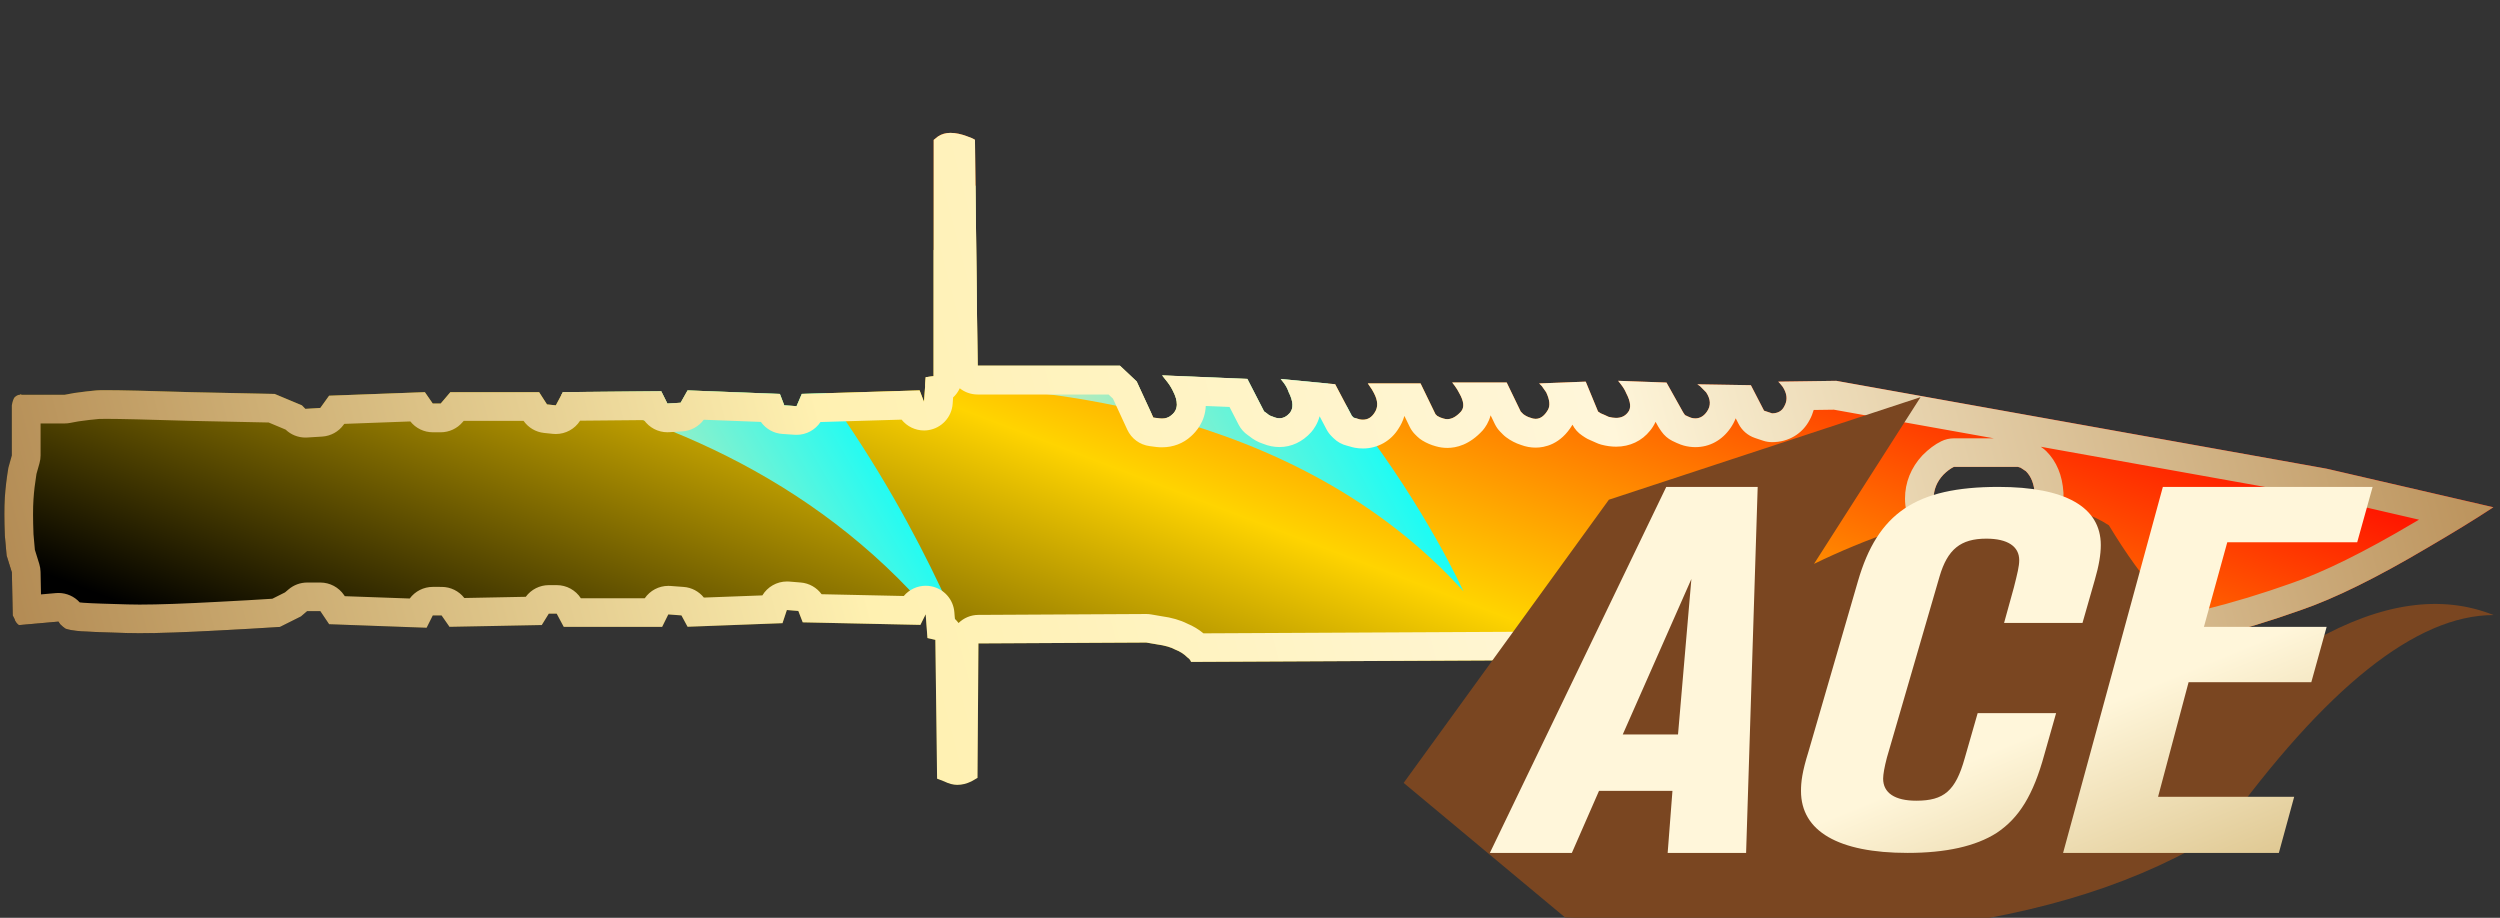 <?xml version="1.0" encoding="utf-8"?>
<!-- Generator: Adobe Illustrator 16.0.0, SVG Export Plug-In . SVG Version: 6.00 Build 0)  -->
<!DOCTYPE svg PUBLIC "-//W3C//DTD SVG 1.1//EN" "http://www.w3.org/Graphics/SVG/1.1/DTD/svg11.dtd">
<svg version="1.1" id="图层_1" xmlns="http://www.w3.org/2000/svg" xmlns:xlink="http://www.w3.org/1999/xlink" x="0px" y="0px"
	 width="87.167px" height="32px" viewBox="0 0 87.167 32" enable-background="new 0 0 87.167 32" xml:space="preserve">
<rect x="0" y="0" width="87.167" height="32" fill="#333333" stroke="none"/>
<rect fill="none" width="87.167" height="32"/>
<g>
	<g>
		<g>
			<g>
				<g>
					
						<linearGradient id="SVGID_1_" gradientUnits="userSpaceOnUse" x1="-863.488" y1="25.78" x2="-862.18" y2="24.899" gradientTransform="matrix(86.785 0 0 22.734 74908.156 -557.693)">
						<stop  offset="0.325" style="stop-color:#000000"/>
						<stop  offset="0.606" style="stop-color:#FFD400"/>
						<stop  offset="0.877" style="stop-color:#FF0000"/>
					</linearGradient>
					<path fill="url(#SVGID_1_)" d="M67.82,18.114c0.12,0.104,0.254,0.173,0.396,0.216h2.052l0.095-0.063
						c0.1-0.041,0.184-0.104,0.244-0.186c0.225-0.227,0.338-0.51,0.338-0.855c-0.021-0.349-0.123-0.612-0.308-0.796
						c-0.062-0.042-0.123-0.082-0.185-0.123l-0.093-0.029h-2.235c-0.123,0.06-0.244,0.152-0.367,0.275
						c-0.228,0.243-0.338,0.521-0.338,0.826S67.552,17.932,67.82,18.114z M86.937,17.686c-0.652,0.431-1.419,0.897-2.297,1.41
						c-1.758,1.041-3.227,1.766-4.412,2.174c-2.124,0.758-4.188,1.269-6.189,1.532c-0.61,0.063-1.185,0.104-1.715,0.123
						L41.53,23.078c-0.021-0.061-0.062-0.112-0.124-0.153c-0.123-0.123-0.266-0.215-0.428-0.276
						c-0.144-0.08-0.356-0.144-0.644-0.183l-0.368-0.063l-5.851,0.031l-0.031,4.688l-0.214,0.123
						c-0.165,0.08-0.328,0.121-0.493,0.121c-0.142,0-0.294-0.041-0.457-0.121l-0.246-0.095l-0.06-4.84l-0.276-0.063l-0.062-0.83
						l-0.184,0.37L27.989,21.7l-0.153-0.397l-0.4-0.033l-0.152,0.459l-3.31,0.125l-0.214-0.396l-0.458-0.034l-0.214,0.433h-3.432
						l-0.245-0.459h-0.276l-0.244,0.396l-3.218,0.063l-0.275-0.396H15.09l-0.214,0.428l-3.4-0.123l-0.307-0.457H10.71l-0.216,0.185
						l-0.732,0.366c-0.636,0.041-1.33,0.082-2.085,0.121c-1.513,0.082-2.594,0.111-3.248,0.092c-0.756-0.021-1.288-0.038-1.592-0.06
						c-0.267-0.021-0.451-0.053-0.554-0.093c-0.062-0.042-0.123-0.093-0.185-0.154l-0.06-0.092l-1.38,0.123
						c-0.082-0.063-0.131-0.132-0.152-0.215c-0.021-0.041-0.042-0.081-0.062-0.121l-0.03-1.503L0.231,19.37
						c-0.021-0.204-0.042-0.438-0.063-0.704c-0.021-0.552-0.021-0.99,0-1.318c0.021-0.326,0.063-0.673,0.124-1.041l0.121-0.429
						v-1.623c0-0.041,0-0.082,0-0.123c0.021-0.122,0.05-0.215,0.092-0.276c0.063-0.06,0.123-0.093,0.185-0.093
						c0.021-0.021,0.041-0.021,0.062,0h1.502l0.335-0.061c0.286-0.041,0.542-0.071,0.766-0.091c0.227-0.021,1.328,0,3.31,0.062
						c1,0.02,1.972,0.041,2.911,0.062l0.95,0.397l0.121,0.123l0.521-0.032l0.307-0.427l3.339-0.123l0.275,0.397h0.276l0.338-0.397
						h3.094l0.275,0.427l0.308,0.032l0.245-0.459l3.43-0.032l0.215,0.43l0.462-0.03l0.242-0.429l3.218,0.123l0.153,0.397
						l0.429,0.029l0.183-0.427l4.107-0.123l0.153,0.398l0.062-0.858l0.276-0.031V4.878l0.151-0.122
						c0.123-0.082,0.267-0.124,0.432-0.124c0.183,0,0.377,0.042,0.58,0.124c0.123,0.04,0.215,0.082,0.276,0.122l0.092,7.876h4.963
						l0.583,0.549l0.581,1.259l0.214,0.029c0.184,0.021,0.328-0.021,0.43-0.123c0.227-0.184,0.235-0.469,0.029-0.856
						c-0.059-0.123-0.142-0.246-0.244-0.368l-0.121-0.153l2.971,0.123l0.583,1.133l0.09,0.062c0.063,0.061,0.135,0.102,0.217,0.122
						c0.223,0.103,0.418,0.062,0.582-0.122c0.142-0.163,0.132-0.408-0.032-0.734c-0.041-0.123-0.101-0.235-0.183-0.339l-0.095-0.121
						l1.899,0.183l0.582,1.104l0.063,0.062c0.082,0.019,0.151,0.041,0.215,0.06c0.225,0.041,0.397-0.041,0.521-0.244
						c0.122-0.184,0.112-0.408-0.029-0.675c-0.04-0.082-0.092-0.162-0.151-0.245l-0.063-0.092h1.841l0.52,1.073l0.063,0.062
						c0.063,0.038,0.135,0.07,0.217,0.091c0.205,0.063,0.407-0.021,0.61-0.245c0.123-0.144,0.103-0.357-0.063-0.644
						c-0.041-0.082-0.09-0.162-0.15-0.245l-0.094-0.123h1.9l0.489,1.012l0.091,0.093c0.084,0.062,0.165,0.1,0.245,0.123
						c0.245,0.101,0.45,0.009,0.614-0.277c0.08-0.144,0.063-0.347-0.063-0.611c-0.041-0.062-0.095-0.133-0.152-0.216l-0.092-0.092
						l1.623-0.063l0.43,1.043l0.093,0.062c0.103,0.041,0.192,0.082,0.274,0.122c0.307,0.082,0.531,0.032,0.672-0.152
						c0.123-0.143,0.104-0.367-0.059-0.675c-0.041-0.103-0.104-0.203-0.185-0.307l-0.095-0.121l1.686,0.06l0.583,1.043l0.063,0.091
						c0.082,0.041,0.15,0.07,0.213,0.094c0.226,0.06,0.41-0.012,0.552-0.216c0.144-0.205,0.134-0.429-0.029-0.673
						c-0.063-0.062-0.133-0.133-0.214-0.216l-0.093-0.062l1.868,0.031l0.459,0.888l0.093,0.031c0.062,0.02,0.124,0.041,0.187,0.062
						c0.201,0,0.346-0.082,0.426-0.246c0.104-0.183,0.104-0.378,0-0.583c-0.039-0.079-0.092-0.151-0.151-0.213l-0.06-0.063
						l2.021-0.028l17.096,3.063L86.937,17.686z"/>
				</g>
			</g>
		</g>
	</g>
</g>
<linearGradient id="SVGID_2_" gradientUnits="userSpaceOnUse" x1="14.589" y1="25.646" x2="32.24" y2="15.479">
	<stop  offset="0.35" style="stop-color:#FFE3A0"/>
	<stop  offset="1" style="stop-color:#00FFFF"/>
</linearGradient>
<path fill="url(#SVGID_2_)" d="M34.062,23.5c0,0-1.637-4.784-5.255-9.791l-0.85,0.025l-0.183,0.427l-0.429-0.029l-0.153-0.397
	l-3.218-0.123l-0.242,0.43L23.27,14.07l-0.215-0.43l-3.43,0.032l-0.054,0.102C24.612,15.061,30.231,17.795,34.062,23.5z"/>
<linearGradient id="SVGID_3_" gradientUnits="userSpaceOnUse" x1="30.807" y1="23.04" x2="46.453" y2="14.027" gradientTransform="matrix(0.999 0.034 -0.034 0.999 3.847 -0.884)">
	<stop  offset="0.178" style="stop-color:#FFE3A0"/>
	<stop  offset="1" style="stop-color:#00FFFF"/>
</linearGradient>
<path fill="url(#SVGID_3_)" d="M44.75,13.336c0.082,0.104,0.142,0.216,0.183,0.339c0.164,0.326,0.174,0.571,0.032,0.734
	c-0.164,0.184-0.359,0.225-0.582,0.122c-0.082-0.021-0.154-0.062-0.217-0.122l-0.09-0.062l-0.583-1.134l-2.971-0.123l0.121,0.153
	c0.102,0.122,0.185,0.245,0.244,0.367c0.206,0.388,0.198,0.673-0.029,0.856c-0.048,0.048-0.107,0.08-0.173,0.102
	c3.584,0.981,7.383,2.784,10.34,6.047c0,0-1.294-2.86-3.737-6.027c-0.029-0.009-0.055-0.017-0.088-0.024l-0.063-0.063l-0.169-0.319
	c-0.214-0.27-0.437-0.539-0.667-0.809l-1.646-0.159L44.75,13.336z"/>
<linearGradient id="SVGID_4_" gradientUnits="userSpaceOnUse" x1="25.947" y1="14.603" x2="41.593" y2="5.589" gradientTransform="matrix(0.999 0.034 -0.034 0.999 3.847 -0.884)">
	<stop  offset="0.178" style="stop-color:#FFE3A0"/>
	<stop  offset="1" style="stop-color:#00FFFF"/>
</linearGradient>
<path fill="url(#SVGID_4_)" d="M40.152,14.432l-0.521-1.129l-0.583-0.549h-4.963L34.013,6.46l-1.458,2.264v4.396l-0.276,0.03
	l-0.021,0.301C34.251,13.463,37.104,13.659,40.152,14.432z"/>
<g>
	<g>
		<g>
			<g>
				<g>
					<g>
						<linearGradient id="SVGID_5_" gradientUnits="userSpaceOnUse" x1="83.845" y1="5.887" x2="1.982" y2="27.332">
							<stop  offset="0" style="stop-color:#BB925B"/>
							<stop  offset="0.343" style="stop-color:#FFF6DA"/>
							<stop  offset="0.657" style="stop-color:#FFF1B1"/>
							<stop  offset="1" style="stop-color:#B38B54"/>
						</linearGradient>
						<path fill="url(#SVGID_5_)" d="M33.464,13.538c0.17,0.136,0.387,0.217,0.622,0.217h4.566l0.153,0.144l0.5,1.083
							c0.144,0.312,0.437,0.527,0.777,0.572l0.234,0.031c0.069,0.008,0.135,0.011,0.199,0.011c0.388,0,0.745-0.137,1.013-0.386
							c0.173-0.153,0.492-0.507,0.513-1.055l0.828,0.034l0.317,0.616c0.076,0.148,0.188,0.275,0.326,0.37l0.038,0.026
							c0.146,0.122,0.313,0.215,0.493,0.273c0.186,0.075,0.376,0.113,0.568,0.113c0.414,0,0.805-0.182,1.108-0.521
							c0.089-0.103,0.221-0.289,0.292-0.552l0.24,0.456c0.047,0.089,0.106,0.17,0.178,0.241l0.063,0.063
							c0.134,0.134,0.302,0.227,0.486,0.269c0.04,0.009,0.074,0.02,0.106,0.029c0.002,0,0.046,0.014,0.049,0.015
							c0.033,0.01,0.066,0.018,0.101,0.024c0.1,0.018,0.195,0.026,0.288,0.026c0.521,0,0.984-0.269,1.246-0.703
							c0.069-0.105,0.147-0.251,0.199-0.433l0.183,0.378c0.05,0.103,0.117,0.197,0.199,0.277l0.063,0.062
							c0.055,0.054,0.115,0.101,0.181,0.141c0.146,0.089,0.305,0.157,0.47,0.201c0.131,0.038,0.266,0.057,0.4,0.057
							c0.311,0,0.773-0.103,1.239-0.616c0.084-0.099,0.206-0.275,0.271-0.521l0.148,0.307c0.048,0.099,0.112,0.19,0.189,0.268
							l0.091,0.092c0.035,0.036,0.073,0.069,0.114,0.099c0.159,0.119,0.333,0.208,0.516,0.267c0.168,0.063,0.34,0.094,0.511,0.094
							c0.305,0,0.872-0.104,1.285-0.799c0.078,0.152,0.194,0.283,0.338,0.378l0.093,0.062c0.057,0.038,0.118,0.07,0.182,0.095
							c0.077,0.031,0.146,0.062,0.207,0.092c0.058,0.028,0.118,0.05,0.18,0.067c0.179,0.048,0.354,0.072,0.52,0.072
							c0.48,0,0.901-0.199,1.188-0.562c0.064-0.078,0.133-0.18,0.189-0.305l0.091,0.164c0.016,0.028,0.032,0.055,0.051,0.081
							l0.063,0.092c0.096,0.138,0.225,0.25,0.375,0.326c0.114,0.057,0.209,0.097,0.296,0.131c0.036,0.014,0.072,0.025,0.109,0.035
							c0.134,0.036,0.27,0.054,0.402,0.054c0.493,0,0.93-0.238,1.224-0.664c0.076-0.109,0.137-0.224,0.183-0.341l0.101,0.196
							c0.119,0.23,0.323,0.406,0.569,0.489l0.109,0.037l0.103,0.034l0.075,0.025c0.101,0.033,0.206,0.05,0.312,0.05
							c0.571,0,1.058-0.29,1.31-0.777c0.061-0.111,0.106-0.227,0.14-0.345l0.705-0.01l5.576,0.999h-1.393
							c-0.153,0-0.304,0.035-0.441,0.103c-0.222,0.109-0.429,0.262-0.656,0.49c-0.397,0.425-0.607,0.947-0.607,1.509
							c0,0.62,0.28,1.161,0.791,1.529c0.211,0.172,0.452,0.3,0.718,0.379c0.093,0.028,0.19,0.043,0.288,0.043h2.052
							c0.196,0,0.388-0.058,0.551-0.165l0.032-0.021c0.199-0.1,0.372-0.236,0.51-0.403c0.383-0.407,0.584-0.93,0.584-1.514
							c0-0.021-0.001-0.041-0.002-0.062c-0.037-0.597-0.238-1.082-0.599-1.442c-0.047-0.047-0.098-0.088-0.152-0.125l-0.042-0.028
							l9.743,1.746l3.448,0.797c-0.069,0.04-0.14,0.081-0.211,0.123c-1.694,1.003-3.116,1.706-4.238,2.093
							c-2.048,0.73-4.061,1.229-5.957,1.479c-0.583,0.061-1.138,0.1-1.616,0.117l-30.361,0.151c-0.168-0.14-0.356-0.252-0.56-0.337
							c-0.251-0.127-0.553-0.213-0.894-0.259l-0.368-0.063c-0.056-0.01-0.113-0.015-0.17-0.015c-0.002,0-0.003,0-0.005,0
							l-5.851,0.031c-0.269,0.001-0.513,0.109-0.691,0.283c-0.038-0.052-0.081-0.1-0.128-0.143l-0.018-0.23
							c-0.033-0.449-0.363-0.82-0.805-0.907c-0.064-0.013-0.129-0.019-0.193-0.019c-0.296,0-0.577,0.132-0.766,0.357l-2.865-0.062
							c-0.169-0.231-0.432-0.384-0.726-0.408l-0.4-0.033c-0.028-0.002-0.056-0.003-0.083-0.003c-0.354,0-0.678,0.188-0.857,0.485
							l-2.039,0.076c-0.172-0.214-0.427-0.351-0.706-0.371l-0.458-0.034c-0.025-0.002-0.05-0.003-0.075-0.003
							c-0.33,0-0.638,0.163-0.823,0.433h-2.226c-0.183-0.284-0.499-0.459-0.841-0.459h-0.276c-0.319,0-0.618,0.152-0.805,0.407
							l-2.142,0.042c-0.189-0.243-0.48-0.387-0.79-0.387H15.09c-0.32,0-0.618,0.153-0.804,0.405l-2.264-0.081l-0.023-0.034
							c-0.186-0.276-0.497-0.442-0.83-0.442H10.71c-0.238,0-0.469,0.085-0.65,0.24l-0.123,0.104l-0.441,0.221
							c-0.577,0.037-1.2,0.073-1.874,0.107c-1.177,0.064-2.103,0.097-2.754,0.097c-0.152,0-0.289-0.002-0.412-0.006
							c-0.62-0.017-1.237-0.035-1.543-0.057c-0.053-0.004-0.097-0.008-0.133-0.013c-0.189-0.209-0.458-0.329-0.742-0.329
							c-0.029,0-0.059,0.001-0.089,0.004l-0.52,0.046l-0.015-0.785c-0.002-0.095-0.017-0.188-0.045-0.278L1.216,19.17
							c-0.017-0.172-0.034-0.36-0.048-0.541c-0.02-0.515-0.021-0.924-0.001-1.216c0.017-0.27,0.052-0.568,0.104-0.888l0.106-0.375
							c0.025-0.088,0.038-0.18,0.038-0.272v-1.114h0.841c0.061,0,0.121-0.005,0.181-0.017l0.296-0.055
							c0.266-0.038,0.503-0.066,0.714-0.084c0.047-0.003,0.13-0.004,0.249-0.004c0.48,0,1.442,0.023,2.951,0.07l2.721,0.057
							l0.59,0.247c0.186,0.179,0.434,0.278,0.691,0.278c0.021,0,0.041,0,0.062-0.002l0.521-0.032c0.3-0.019,0.575-0.17,0.75-0.414
							l0.021-0.029l2.305-0.085c0.189,0.238,0.477,0.378,0.783,0.378h0.276c0.293,0,0.572-0.129,0.762-0.353l0.039-0.045h2.087
							c0.166,0.237,0.426,0.391,0.715,0.421l0.308,0.032c0.035,0.003,0.07,0.005,0.104,0.005c0.341,0,0.661-0.175,0.844-0.464
							l2.228-0.021c0.186,0.264,0.49,0.424,0.817,0.424c0.021,0,0.042,0,0.063-0.002l0.462-0.029
							c0.297-0.019,0.568-0.169,0.742-0.405l1.992,0.076c0.171,0.241,0.444,0.399,0.748,0.419l0.429,0.029
							c0.023,0.001,0.046,0.002,0.069,0.002c0.336,0,0.648-0.169,0.832-0.446l2.827-0.084c0.188,0.236,0.476,0.378,0.783,0.378
							c0.049,0,0.098-0.003,0.147-0.011c0.463-0.069,0.817-0.45,0.851-0.917l0.016-0.223C33.329,13.769,33.408,13.66,33.464,13.538
							 M33.138,4.633c-0.165,0-0.309,0.042-0.432,0.124l-0.151,0.122v8.242l-0.276,0.03l-0.062,0.858l-0.153-0.397l-4.107,0.123
							l-0.183,0.427l-0.429-0.029l-0.153-0.397l-3.218-0.123l-0.242,0.43l-0.462,0.029l-0.215-0.43l-3.43,0.032l-0.245,0.459
							l-0.308-0.032l-0.275-0.427h-3.094l-0.338,0.397h-0.276l-0.275-0.397l-3.339,0.123l-0.307,0.427l-0.521,0.032l-0.121-0.123
							l-0.95-0.397c-0.939-0.021-1.911-0.041-2.911-0.062c-1.482-0.046-2.472-0.07-2.972-0.07c-0.168,0-0.281,0.003-0.338,0.008
							c-0.224,0.02-0.48,0.05-0.766,0.091l-0.335,0.062H0.752c-0.01-0.011-0.021-0.016-0.031-0.016
							c-0.011,0-0.021,0.005-0.031,0.016c-0.062,0-0.122,0.032-0.185,0.092c-0.042,0.062-0.071,0.154-0.092,0.276
							c0,0.041,0,0.082,0,0.123v1.623l-0.121,0.429c-0.061,0.368-0.103,0.715-0.124,1.041c-0.021,0.328-0.021,0.767,0,1.318
							c0.021,0.266,0.042,0.5,0.063,0.704l0.183,0.586l0.03,1.503c0.02,0.04,0.041,0.08,0.062,0.121
							c0.021,0.083,0.07,0.152,0.152,0.215l1.38-0.123l0.06,0.092c0.062,0.062,0.123,0.112,0.185,0.154
							c0.103,0.04,0.287,0.072,0.554,0.093c0.304,0.021,0.836,0.039,1.592,0.06c0.13,0.004,0.276,0.006,0.439,0.006
							c0.66,0,1.596-0.032,2.808-0.098c0.755-0.039,1.449-0.08,2.085-0.121l0.732-0.366l0.216-0.185h0.459l0.307,0.457l3.4,0.123
							l0.214-0.428h0.308l0.275,0.396l3.218-0.063l0.244-0.396h0.276l0.245,0.459h3.432l0.214-0.433l0.458,0.034l0.214,0.396
							l3.31-0.125l0.152-0.459l0.4,0.033l0.153,0.397l4.103,0.088l0.184-0.37l0.062,0.83l0.276,0.063l0.06,4.84l0.246,0.095
							c0.163,0.08,0.315,0.121,0.457,0.121c0.165,0,0.328-0.041,0.493-0.121l0.214-0.123l0.031-4.688l5.851-0.031l0.368,0.063
							c0.288,0.039,0.5,0.103,0.644,0.183c0.162,0.062,0.305,0.153,0.428,0.276c0.062,0.041,0.103,0.093,0.124,0.153l30.794-0.153
							c0.53-0.019,1.104-0.06,1.715-0.123c2.002-0.264,4.065-0.774,6.189-1.532c1.186-0.408,2.654-1.133,4.412-2.174
							c0.878-0.513,1.645-0.979,2.297-1.41l-5.818-1.345l-17.096-3.063l-2.021,0.029l0.06,0.063c0.06,0.063,0.112,0.134,0.151,0.213
							c0.104,0.205,0.104,0.4,0,0.583c-0.08,0.164-0.225,0.246-0.426,0.246c-0.063-0.021-0.125-0.042-0.187-0.062l-0.093-0.031
							l-0.459-0.889l-1.868-0.031l0.093,0.063c0.081,0.083,0.15,0.154,0.214,0.216c0.163,0.244,0.173,0.468,0.029,0.673
							c-0.109,0.159-0.244,0.237-0.404,0.237c-0.047,0-0.097-0.007-0.147-0.021c-0.063-0.024-0.131-0.053-0.213-0.094l-0.063-0.092
							l-0.583-1.043l-1.686-0.061l0.095,0.121c0.08,0.104,0.144,0.205,0.185,0.308c0.162,0.308,0.182,0.532,0.059,0.675
							c-0.098,0.127-0.234,0.19-0.411,0.19c-0.079,0-0.166-0.013-0.261-0.038c-0.082-0.04-0.172-0.081-0.274-0.122l-0.093-0.062
							l-0.43-1.043l-1.623,0.063l0.092,0.092c0.058,0.083,0.111,0.154,0.152,0.216c0.125,0.265,0.143,0.468,0.063,0.611
							c-0.121,0.211-0.265,0.316-0.43,0.316c-0.059,0-0.12-0.013-0.185-0.04c-0.08-0.022-0.161-0.061-0.245-0.123l-0.091-0.092
							l-0.489-1.013h-1.9l0.094,0.123c0.061,0.083,0.109,0.163,0.15,0.245c0.166,0.287,0.187,0.5,0.063,0.645
							c-0.159,0.175-0.317,0.265-0.478,0.265c-0.044,0-0.089-0.007-0.133-0.021c-0.082-0.021-0.154-0.053-0.217-0.091l-0.063-0.062
							l-0.52-1.073H47.69l0.063,0.092c0.06,0.083,0.111,0.163,0.151,0.245c0.142,0.268,0.151,0.49,0.029,0.675
							c-0.103,0.169-0.239,0.254-0.412,0.254c-0.035,0-0.071-0.003-0.108-0.01c-0.063-0.019-0.133-0.041-0.215-0.06l-0.063-0.063
							l-0.582-1.104l-1.899-0.184l0.095,0.121c0.082,0.104,0.142,0.216,0.183,0.339c0.164,0.326,0.174,0.571,0.032,0.734
							c-0.105,0.118-0.224,0.177-0.354,0.177c-0.073,0-0.148-0.019-0.229-0.055c-0.082-0.021-0.154-0.062-0.217-0.122l-0.09-0.062
							l-0.583-1.134l-2.971-0.123l0.121,0.153c0.102,0.122,0.185,0.245,0.244,0.367c0.206,0.388,0.198,0.673-0.029,0.856
							c-0.085,0.085-0.199,0.128-0.341,0.128c-0.028,0-0.058-0.001-0.088-0.005l-0.214-0.028l-0.581-1.26l-0.583-0.549h-4.963
							l-0.092-7.876c-0.061-0.04-0.153-0.082-0.276-0.122C33.515,4.675,33.321,4.633,33.138,4.633L33.138,4.633z M68.216,18.331
							c-0.143-0.043-0.276-0.112-0.396-0.216c-0.268-0.183-0.4-0.431-0.4-0.735s0.11-0.583,0.338-0.826
							c0.123-0.123,0.244-0.215,0.367-0.275h2.235l0.093,0.029c0.062,0.041,0.123,0.082,0.185,0.123
							c0.185,0.185,0.286,0.448,0.308,0.797c0,0.346-0.113,0.629-0.338,0.855c-0.061,0.082-0.145,0.145-0.244,0.186l-0.095,0.063
							H68.216L68.216,18.331z"/>
					</g>
				</g>
			</g>
		</g>
	</g>
</g>
<rect fill="none" width="87.167" height="32"/>
<g>
	<g>
		<path fill="#7A4621" d="M48.941,27.297l5.631,4.694l12.389,0.375c4.254-0.501,7.758-1.626,10.511-3.378
			c3.629-5.028,6.784-7.543,9.471-7.543c-1.821-0.728-3.909-0.43-6.259,0.895s-4.732-0.018-7.153-4.023
			c-2.252-1.502-6.666-0.412-10.282,1.343l3.715-5.813l-10.867,3.576L48.941,27.297z"/>
	</g>
</g>
<linearGradient id="SVGID_6_" gradientUnits="userSpaceOnUse" x1="-847.308" y1="44.094" x2="-846.308" y2="45.095" gradientTransform="matrix(30.782 0 0 12.763 26135.131 -545.348)">
	<stop  offset="0.607" style="stop-color:#FFF6DA"/>
	<stop  offset="1" style="stop-color:#D6BB7E"/>
</linearGradient>
<path fill="url(#SVGID_6_)" d="M61.285,16.977h-3.188l-6.151,12.763h2.859l0.947-2.164h2.561l-0.167,2.164h2.735L61.285,16.977z
	 M58.973,20.189l-0.466,5.42H56.58L58.973,20.189z M73.248,19.005c0-1.325-1.238-2.028-3.569-2.028c-2.89,0-4.212,0.92-4.899,3.289
	l-1.726,5.947c-0.218,0.699-0.259,1.045-0.259,1.367c0,1.402,1.302,2.158,3.718,2.158c1.327,0,2.372-0.229,3.104-0.697
	c0.785-0.521,1.279-1.326,1.662-2.729l0.411-1.448h-2.735l-0.451,1.571c-0.32,1.145-0.726,1.483-1.691,1.483
	c-0.745,0-1.154-0.271-1.154-0.769c0-0.151,0.047-0.41,0.131-0.732l1.838-6.323c0.277-0.938,0.73-1.313,1.629-1.313
	c0.744,0,1.147,0.271,1.147,0.752c0,0.205-0.063,0.463-0.188,0.955l-0.34,1.231h2.734l0.426-1.489
	C73.185,19.721,73.248,19.328,73.248,19.005z M82.726,16.977h-7.314l-3.479,12.763h7.523l0.535-1.959h-4.746l1.064-3.994h4.279
	l0.535-1.931h-4.279l0.814-2.949h4.53L82.726,16.977z"/>
</svg>
